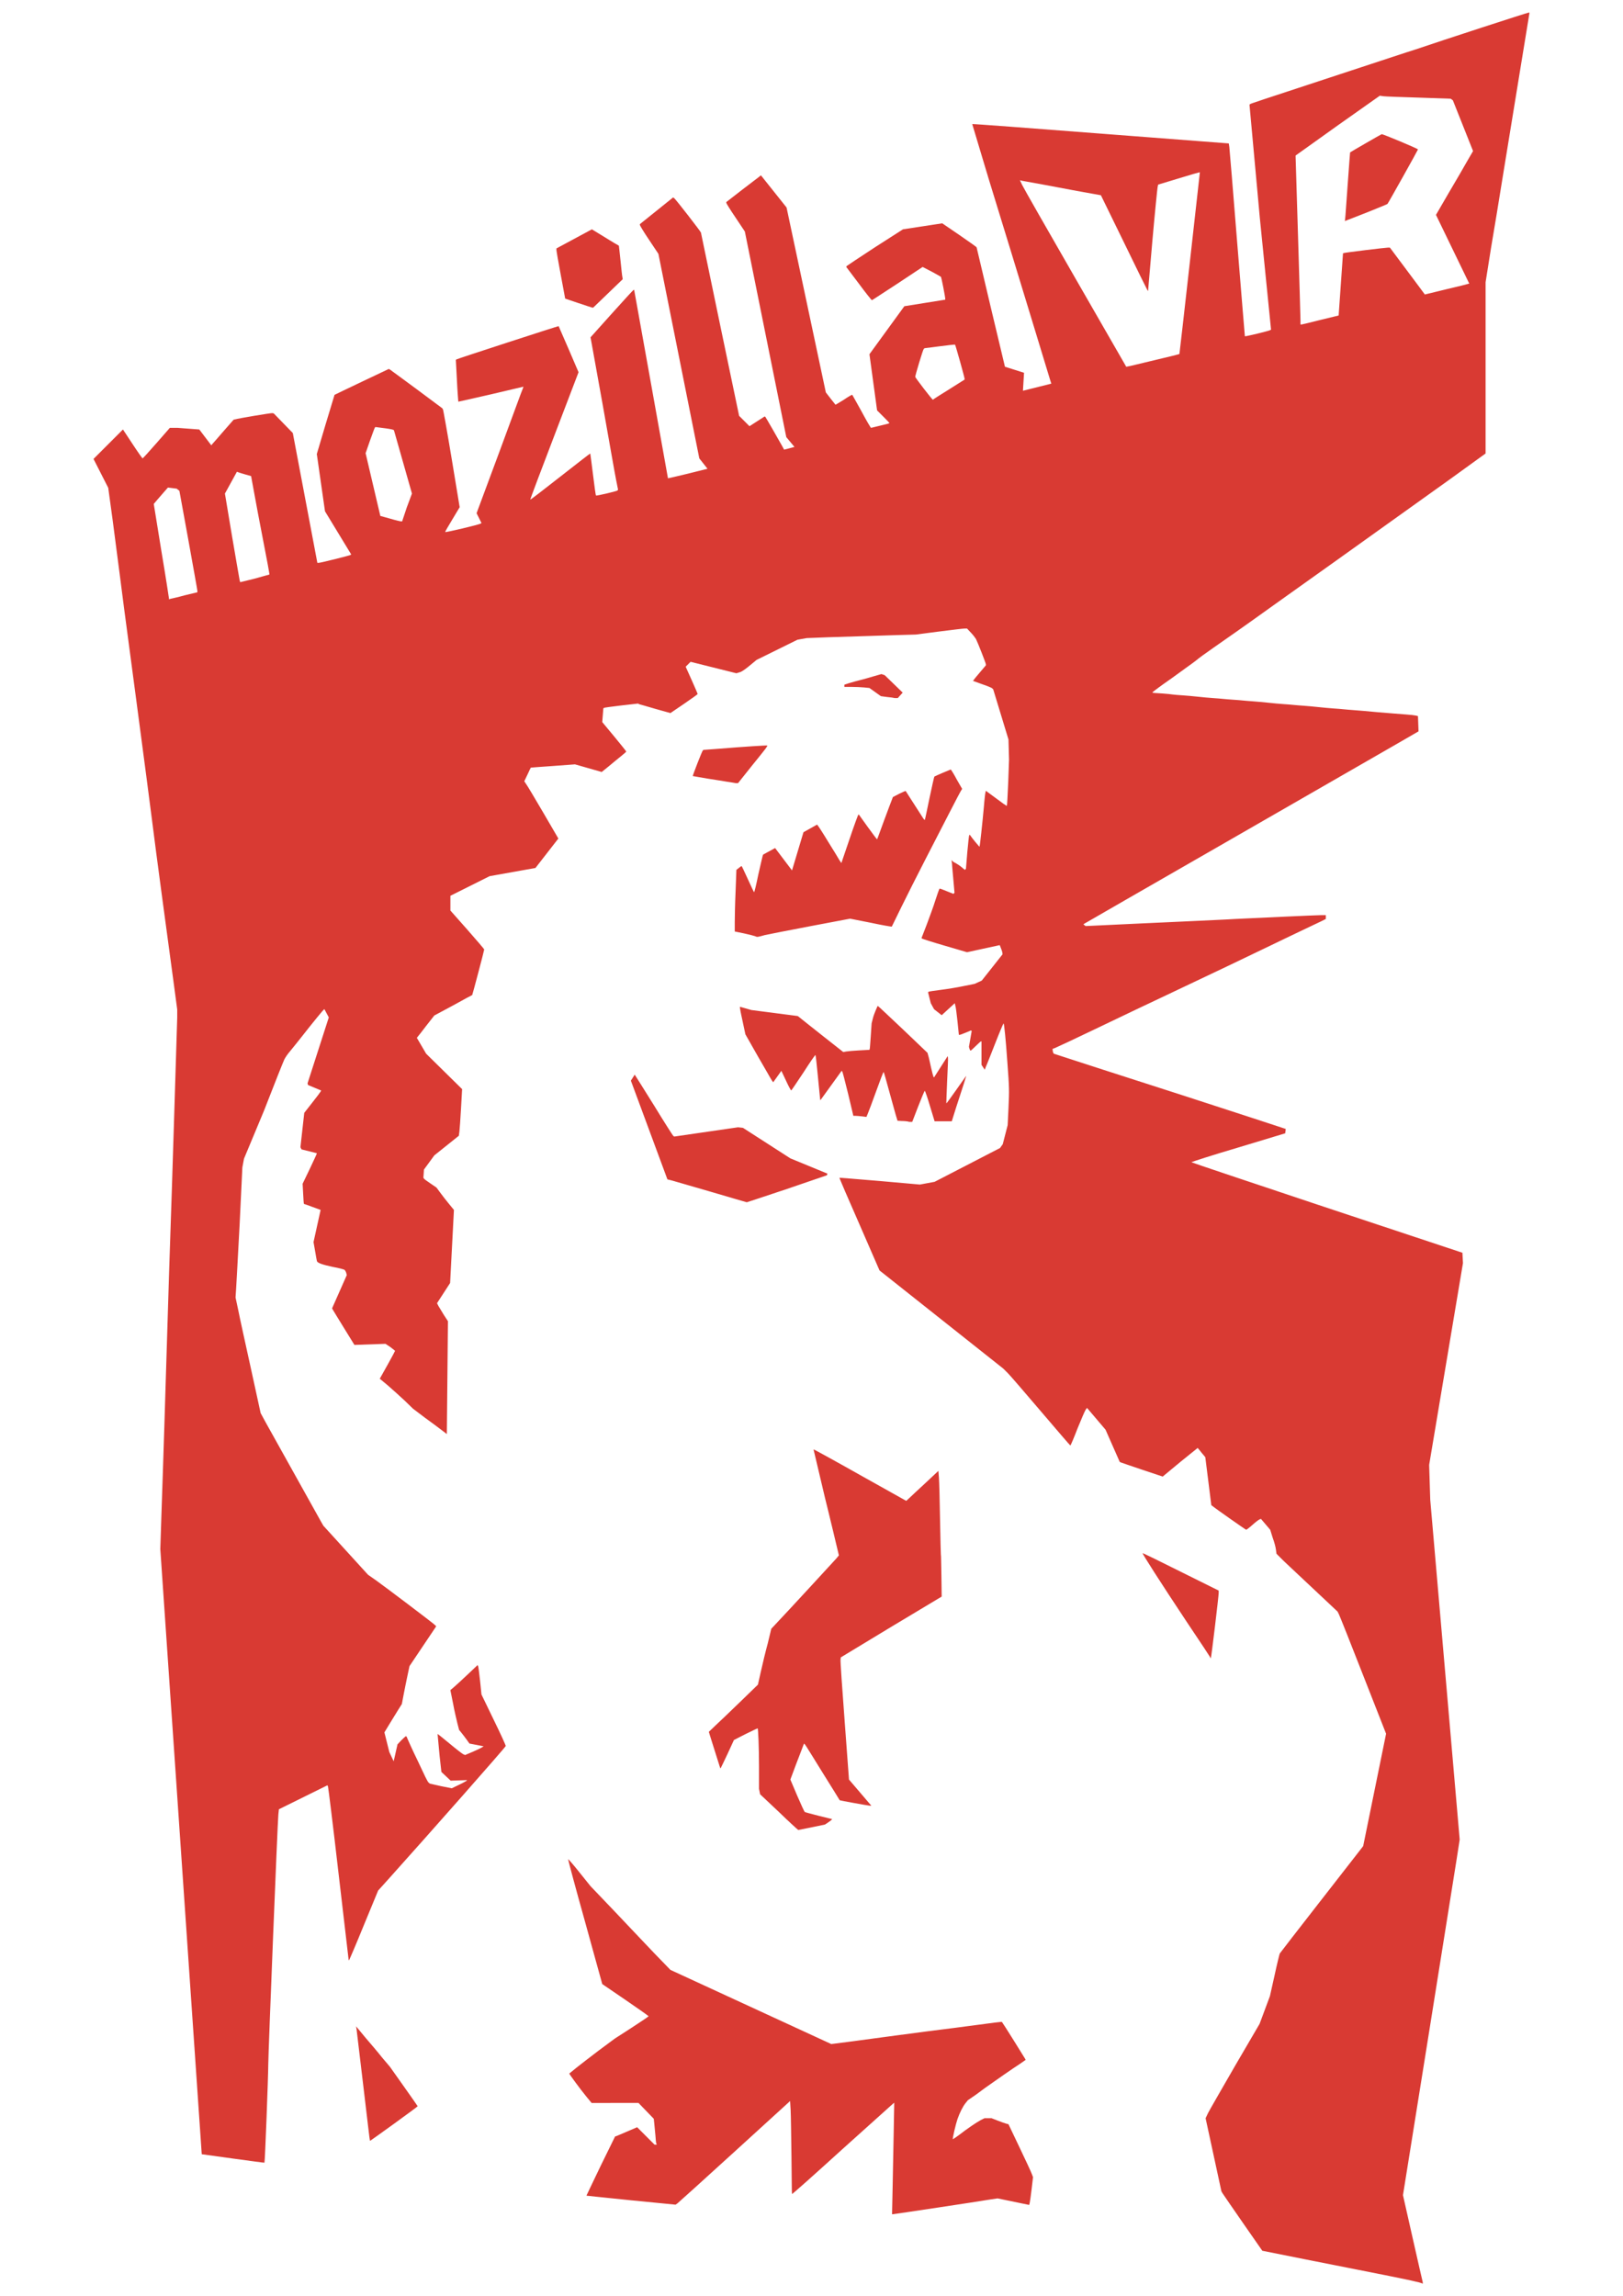 <?xml version="1.0" encoding="utf-8"?>
<!-- Generator: Adobe Illustrator 21.0.0, SVG Export Plug-In . SVG Version: 6.00 Build 0)  -->
<svg version="1.1"
	 id="svg2" inkscape:version="0.91 r13725" sodipodi:docname="mozillaVR_dino.svg" xmlns:cc="http://creativecommons.org/ns#" xmlns:dc="http://purl.org/dc/elements/1.1/" xmlns:inkscape="http://www.inkscape.org/namespaces/inkscape" xmlns:rdf="http://www.w3.org/1999/02/22-rdf-syntax-ns#" xmlns:sodipodi="http://sodipodi.sourceforge.net/DTD/sodipodi-0.dtd" xmlns:svg="http://www.w3.org/2000/svg"
	 xmlns="http://www.w3.org/2000/svg" xmlns:xlink="http://www.w3.org/1999/xlink" x="0px" y="0px" viewBox="0 0 595.3 841.9"
	 style="enable-background:new 0 0 595.3 841.9;" xml:space="preserve">
<style type="text/css">
	.st0{fill:#D93A33;}
</style>
<sodipodi:namedview  bordercolor="#666666" borderopacity="1.0" id="base" inkscape:current-layer="layer1" inkscape:cx="552.38733" inkscape:cy="842.01547" inkscape:document-units="px" inkscape:guide-bbox="true" inkscape:pageopacity="0.0" inkscape:pageshadow="2" inkscape:window-height="1137" inkscape:window-maximized="1" inkscape:window-width="1920" inkscape:window-x="1192" inkscape:window-y="305" inkscape:zoom="0.39560884" pagecolor="#ffffff" showgrid="false" showguides="true" units="cm">
	</sodipodi:namedview>
<g id="layer1" inkscape:groupmode="layer" inkscape:label="Capa 1">
	
		<path id="path4147" inkscape:connector-curvature="0" sodipodi:nodetypes="cscsccccsscccscscccsccssccsccccsscccccscsccscccccccscsscccscscccccccccsscsccccccssssccccccscscccccccccccsscccccsscccsccsscccccsscccscccsccccsccscscccccccccscssscsscsscccccsccccccscscsccsccccsccscccscsccscccccccccsscscsccccccscccccccccccsscccccsscccssccscscccccsccccccscscscscsccscccccccsccccccccccssccscccsscsscsscccscccccsccscccccccsscssccccsscccccsscssccccccscccsccsccscscscsccsccccscccccssccssscscccccssscssccccscscccccccccccccscsccsccscscccccsscscscssscscscscccsscsscscscccccssccccssccccccsccccccccsscsccccccccscsccssscccccccccscscsccscccscscccccccssssccsccccccssccssscccsssssscccsccccccscccscccscccccssccccsssccccssssscccscssccccsssccccccccccscsccccccccscccccsscsscccccsscsscccsccsccccccsccscccsccccccccscsssccsccsccsccscsscssccssccccscsccsccccsscccccsscsccssccssscsscsscsssccscsscsccscsccscccccccccccccscsscscscscscsscccssscccscsscssccccccsccsccssccccscssscsscsscsccccccscscccsccscsccsscssccssccsccsccccccscccscsccsscscsccsccsccccscscccccccccccsccccccccccccsccccccscscccccscccccscsssccccscscccccccscssccscscccscssccccsscsssscccscsccccccccsccccsscccccccccccsscsccsccccscccscccccccscscsscccscccscscccccccccscccccsccccccccccccsccccsccccccccc" class="st0" d="
		M507.8,834.3c-7.5-1.5-20.7-4.1-29.3-5.8l-15.5-3.1l-7.1-10.2c-3.9-5.6-7.3-10.6-7.5-10.9l-0.4-0.7l-2.9-13.4l-2.9-13.4l0.9-1.9
		c0.5-1,5-8.8,9.9-17.3l9-15.4l1.9-5.1l1.9-5.1l1.7-7.6c0.9-4.2,1.8-7.8,1.9-8c0.2-0.4,27.9-35.9,29.6-38.1l1-1.3l4.2-20.6l4.2-20.6
		l-8.4-21.4c-4.6-11.8-8.6-21.8-8.9-22.4l-0.5-1l-9.9-9.3c-5.4-5.1-10.5-9.8-11.2-10.6l-1.3-1.3l-0.2-1.5c-0.1-0.9-0.6-2.8-1.2-4.4
		l-0.9-2.9l-1.7-2l-1.7-2l-0.5,0.2c-0.3,0.1-1.5,1-2.6,2s-2.2,1.8-2.3,1.8c-0.2,0-11.6-8-12.5-8.8l-0.3-0.2l-1.1-8.8l-1.1-8.8
		l-0.4-0.5c-0.2-0.3-0.9-1-1.4-1.7l-1-1.2l-6.2,5c-3.4,2.8-6.3,5.2-6.4,5.3l-0.2,0.2L419,539c-4.1-1.4-7.7-2.6-7.9-2.7l-0.4-0.2
		l-2.6-5.9l-2.6-5.9l-3.4-4l-3.4-4l-0.5,0.7c-0.3,0.4-1.6,3.5-3,6.9c-1.3,3.4-2.5,6.2-2.6,6.2s-4.9-5.6-10.7-12.4
		c-5.8-6.8-11.3-13.2-12.2-14.1l-1.7-1.7l-22.7-18l-22.7-18l-7.4-17c-4.1-9.3-7.4-17-7.3-17c0,0,6.7,0.5,14.8,1.2l14.7,1.3l2.7-0.5
		l2.7-0.5l12-6.2l12-6.2l0.5-0.7l0.5-0.7l0.9-3.5l0.9-3.5l0.3-6.2c0.3-6.8,0.3-7.2-0.4-16.7c-0.6-8.7-1.2-14.4-1.4-14.4
		c-0.1,0-1.5,3.3-3.1,7.4s-3.1,7.9-3.4,8.5l-0.4,1.1l-0.6-0.9l-0.6-0.9v-4.3v-4.3h-0.2c-0.1,0-1,0.8-1.9,1.7
		c-0.9,0.9-1.8,1.7-1.9,1.7s-0.3-0.3-0.4-0.7l-0.2-0.7l0.5-2.9l0.5-2.9l-0.2-0.2l-0.1,0l-1.9,0.8c-1,0.4-2,0.8-2.2,0.8h-0.3
		l-0.5-4.9c-0.3-2.7-0.6-5.3-0.8-5.8l-0.2-0.9l-2.4,2.2l-2.4,2.2l-1.4-1.1l-1.4-1.1L342,369l-0.6-1.1l-0.5-2l-0.5-2l0.2-0.2
		c0.1-0.1,2.1-0.4,4.5-0.7c2.4-0.3,6.1-0.9,8.4-1.4l4-0.8l1.3-0.6l1.3-0.6l3.8-4.8l3.8-4.8v-0.4c0-0.2-0.2-1-0.5-1.7l-0.5-1.3
		l-6,1.3l-6,1.3l-8.2-2.4c-4.5-1.3-8.2-2.5-8.3-2.6L338,344l1.9-4.9c1-2.7,2.5-6.7,3.2-9c0.7-2.2,1.4-4.1,1.5-4.2s1.2,0.3,2.6,0.9
		l2.5,1l0.2-0.2l0.2-0.2l-0.4-4.6c-0.2-2.5-0.5-5.2-0.5-6l-0.2-1.4l0.3,0.3c0.1,0.2,0.7,0.6,1.2,0.8c0.5,0.3,1.5,0.9,2.2,1.5l1.2,1
		l0.2-0.2l0.2-0.2l0.5-6.1c0.3-3.3,0.6-6.1,0.7-6.2l0.2-0.2l0.2,0.3c0.6,0.9,3.3,4.2,3.4,4.1s1.1-9.3,1.5-13.8
		c0.4-4.8,0.6-6,0.7-6.3l0.1-0.4l3.8,2.8c2.1,1.6,3.8,2.8,3.9,2.7c0.1-0.1,0.3-3.9,0.5-8.5l0.3-8.4l-0.1-3.7l-0.1-3.7l-2.8-9.2
		l-2.8-9.2l-0.4-0.4c-0.2-0.2-1.9-0.9-3.7-1.5l-3.3-1.2l0.2-0.3c0.1-0.2,1.1-1.4,2.3-2.8l2.2-2.6v-0.4c0-0.4-2.9-7.8-3.6-9.2
		c-0.3-0.5-1.1-1.6-1.9-2.4l-1.4-1.5h-0.9c-0.5,0-4.7,0.5-9.4,1.1l-8.5,1.1l-6.9,0.2c-9.7,0.3-16.6,0.5-25.4,0.8l-7.7,0.3l-1.7,0.3
		l-1.7,0.3l-7.5,3.7l-7.5,3.7l-2.3,1.9c-1.3,1.1-2.8,2.2-3.5,2.5l-1.6,0.5l-8.4-2.1l-8.4-2.1l-0.9,0.9l-0.9,0.9l2.2,4.9
		c1.2,2.7,2.2,5,2.2,5.1s-2.2,1.7-5,3.6l-5,3.4l-5.7-1.6c-3.1-0.9-5.8-1.7-5.9-1.7l-0.2-0.2l-6.2,0.7c-3.4,0.4-6.3,0.8-6.4,0.9
		l-0.2,0.2l-0.2,2.5l-0.2,2.5l4.4,5.3c2.4,2.9,4.4,5.4,4.4,5.5s-0.9,0.9-1.9,1.7c-1.1,0.9-3.1,2.5-4.5,3.7l-2.6,2.1l-4.9-1.4
		l-4.9-1.4l-8.1,0.6c-4.5,0.3-8.1,0.6-8.1,0.6s-0.6,1.1-1.2,2.5l-1.2,2.5l0.6,0.9c0.4,0.5,3.2,5.2,6.3,10.5l5.6,9.6l-4.2,5.4
		l-4.2,5.4l-8.4,1.5l-8.4,1.5l-7.2,3.6l-7.2,3.6v2.7v2.7l6.2,7c3.4,3.9,6.2,7.1,6.2,7.3c0,0.4-4.3,16.6-4.4,16.7
		c-0.1,0-3.2,1.7-7,3.8l-6.9,3.7l-2.9,3.7c-1.6,2.1-3,3.9-3.2,4.1l-0.3,0.4l1.7,2.9l1.7,2.9l6.6,6.5l6.6,6.5l-0.4,7
		c-0.2,3.9-0.5,7.7-0.6,8.6l-0.2,1.5l-4.5,3.6l-4.5,3.6l-1.9,2.6l-1.9,2.6l-0.1,1.5l-0.1,1.5l0.2,0.3c0.1,0.2,1.2,1,2.4,1.8l2.2,1.5
		l1.4,1.9c0.8,1.1,2.2,2.9,3.2,4.1l1.8,2.2l-0.7,13.4l-0.7,13.4l-2.4,3.7l-2.4,3.7l0.5,1c0.3,0.5,1.2,2,2,3.3l1.5,2.3l-0.2,20.7
		l-0.2,20.7l-1.7-1.3c-0.9-0.7-3.7-2.8-6.2-4.6l-4.5-3.4l-3.1-3c-1.7-1.6-4.5-4.1-6.1-5.5l-3-2.5l2.8-5c1.5-2.7,2.8-5.1,2.8-5.2
		s-0.8-0.7-1.7-1.4l-1.8-1.2l-5.7,0.2l-5.7,0.2l-3.7-6c-2-3.3-3.9-6.3-4.1-6.7l-0.4-0.7l2.7-6.1l2.7-6.1l-0.2-0.8
		c-0.1-0.4-0.4-0.9-0.6-1.1s-2.1-0.7-4.3-1.1c-3.8-0.8-5.4-1.4-5.8-2c-0.1-0.2-0.4-1.9-0.7-3.7l-0.6-3.4l1.3-5.9
		c0.7-3.2,1.3-5.9,1.3-5.9s-1.4-0.5-3-1.1s-3-1.1-3.1-1.1s-0.2-1.7-0.3-3.7l-0.2-3.7l2.6-5.4c1.4-3,2.6-5.5,2.6-5.7v-0.1l-2.8-0.7
		l-2.8-0.7l-0.2-0.4l-0.2-0.4l0.7-6.3l0.7-6.3l2.9-3.7c1.6-2,3-3.9,3.1-4.1l0.2-0.4l-2.4-1l-2.4-1l-0.1-0.3l-0.1-0.3l3.9-12.1
		l3.9-12.1l-0.8-1.5l-0.8-1.5l-0.2,0.1c-0.2,0.1-4,4.7-8.3,10.2c-1.4,1.8-3.3,4.1-4.1,5.1c-0.9,1-1.8,2.4-2.1,3
		c-0.3,0.6-3.7,9.1-7.5,18.9l-7.3,17.5l-0.3,1.6l-0.3,1.6l-1,20.8c-0.6,11.5-1.2,22.2-1.3,23.9l-0.2,3l1,4.7
		c0.5,2.6,2.6,12.1,4.6,21.2l3.6,16.5l1.9,3.5c1.9,3.4,18.8,33.7,20.3,36.4l0.8,1.4l8.2,9l8.2,9l3,2.1c3.1,2.2,20.3,15.2,21.4,16.2
		l0.6,0.6l-4.9,7.3l-4.9,7.3l-0.7,3.3c-0.4,1.8-1,4.9-1.4,6.9l-0.7,3.7l-1.2,1.9c-0.7,1.1-2.1,3.4-3.2,5.2l-2,3.3l0.9,3.6l0.9,3.6
		l0.8,1.7l0.8,1.7l0.7-3.1l0.7-3.1l1.4-1.5c0.8-0.8,1.6-1.5,1.7-1.5s0.4,0.3,0.5,0.8c0.4,0.9,1.7,3.9,4,8.6c0.9,2,2.1,4.4,2.6,5.5
		c0.5,1,1,2,1.3,2.2l0.4,0.3l4,0.9l4,0.8l2.7-1.3c1.5-0.7,2.7-1.4,2.8-1.5l0.1-0.2l-3,0.1l-3,0.1l-1.7-1.6l-1.7-1.6l-0.3-2.7
		c-0.2-1.5-0.5-4.6-0.7-6.9c-0.2-2.3-0.4-4.3-0.4-4.3c0-0.1,2,1.5,4.4,3.5s4.6,3.7,5,3.9l0.7,0.3l2.6-1.1c1.4-0.6,2.9-1.3,3.4-1.6
		l0.8-0.5l-2.6-0.5l-2.6-0.5l-1-1.4c-0.6-0.8-1.4-1.9-1.9-2.5l-0.9-1.1l-0.6-2.3c-0.3-1.3-1.1-4.5-1.6-7.3l-1-5l1.3-1.1
		c0.7-0.6,3-2.7,5-4.6l3.7-3.5l0.2,0.5c0.1,0.3,0.4,2.7,0.7,5.4l0.5,4.9l4.5,9.3c2.5,5.1,4.5,9.5,4.4,9.6
		c-0.2,0.6-28.1,32.2-43.1,48.9l-3.7,4.1l-5.2,12.6c-2.8,6.9-5.3,12.7-5.4,12.8l-0.2,0.2l-3.7-31.7c-2-17.4-3.8-31.9-3.9-32.1
		l-0.2-0.4l-8.9,4.4l-8.9,4.4l-0.2,1.9c-0.3,3-3.7,87.9-3.7,91.7c0,4-1.2,35.8-1.4,36c-0.1,0.1-23-3.1-23-3.1L58.8,568.1l0.4-12.3
		c0,0,0.9-25.9,1.7-52.9c0.8-26.9,1.6-51.1,1.7-53.7c0.3-7.6,2.3-72.7,2.4-76v-3l-1.4-10.5c-1.9-14-6.5-48-7.8-58.6
		c-0.6-4.7-3.1-24-5.6-42.7c-2.5-18.8-4.6-34.7-4.7-35.4c-0.2-1.8-2.4-18.5-4.2-32.4l-1.6-11.7l-2.7-5.3l-2.7-5.3l5.4-5.4l5.4-5.4
		l3.5,5.3c1.9,2.9,3.6,5.3,3.7,5.3c0.1,0,2.4-2.5,5.1-5.6l4.9-5.6h2.8c1.4,0.1,3.8,0.3,5.3,0.4l2.7,0.2l2.2,2.9l2.2,2.9l0.5-0.6
		c0.3-0.3,2.1-2.4,4.1-4.7l3.6-4.1l0.5-0.1c1.3-0.4,13.3-2.4,13.7-2.3l0.5,0.1l3.5,3.6l3.5,3.6l4.5,23.8l4.5,23.8h0.5
		c0.7,0,11.5-2.7,11.7-2.9l0.2-0.2l-4.8-7.9l-4.8-7.9l-1.5-10.5l-1.5-10.5l3.2-10.8c1.8-5.9,3.3-10.9,3.3-10.9
		c0.1-0.1,4.6-2.2,10-4.8l9.9-4.7l0.4,0.2c0.2,0.1,4.6,3.4,9.8,7.2l9.4,7l0.3,0.5c0.1,0.3,1.6,8.5,3.2,18.2l2.9,17.6l-2.7,4.5
		c-1.5,2.5-2.7,4.5-2.6,4.6c0.2,0.2,12.5-2.7,13-3.1l0.3-0.2l-0.9-1.8l-0.9-1.8l8.4-22.6c4.6-12.4,8.4-22.9,8.6-23.2l0.2-0.6
		l-11.9,2.8c-6.5,1.5-11.9,2.7-12,2.7c0,0-0.3-3.5-0.5-7.7l-0.4-7.6l0.2-0.2c0.2-0.2,37.4-12.3,37.5-12.2c0,0,1.7,3.9,3.7,8.5
		l3.6,8.4l-8.9,23.3c-4.9,12.8-8.9,23.4-8.8,23.4c0.1,0.1,5-3.7,11-8.4s10.9-8.5,11-8.5c0,0,0.5,3.5,1,7.7s1,7.7,1.1,7.7
		c0.2,0.2,7.4-1.5,7.8-1.8l0.3-0.3l-0.7-3.5c-0.4-1.9-2.6-14.5-5-28l-4.4-24.4l7.8-8.7c4.3-4.8,7.9-8.7,8-8.7h0.2l6.2,34.5
		c3.4,19,6.2,34.6,6.2,34.6s3.3-0.7,7.3-1.7l7.2-1.8L258,170l-1.5-1.9l-7.5-37.5l-7.5-37.5l-3.4-5.1c-1.9-2.8-3.4-5.3-3.4-5.5v-0.3
		l6.1-4.9l6.1-4.9l0.4,0.3c0.5,0.3,9.8,12.3,9.8,12.6c0,0.1,3.2,15.3,7,33.7l7,33.5l1.9,1.9l1.9,1.9l2.8-1.8l2.8-1.8l0.3,0.3
		c0.1,0.2,1.4,2.3,2.8,4.8s2.9,5.1,3.3,5.8l0.7,1.3l1.9-0.5l1.9-0.5l-1.5-1.8l-1.5-1.8l-7.6-37.7l-7.6-37.7l-3.4-5.1
		c-1.9-2.8-3.4-5.2-3.4-5.4v-0.3l5.8-4.5c3.2-2.5,6.1-4.6,6.4-4.9l0.5-0.4l4.7,5.9l4.7,5.9l7.2,33.9l7.2,33.9l1.7,2.2
		c0.9,1.2,1.8,2.2,1.8,2.3c0.1,0.1,1.4-0.8,3.1-1.8c1.6-1.1,3-1.9,3.1-1.8c0.1,0.1,1.5,2.7,3.3,5.9c1.7,3.2,3.3,5.9,3.4,6l0.2,0.2
		l3.3-0.8c1.8-0.4,3.3-0.8,3.4-0.9c0.1-0.1-0.9-1.1-2.2-2.4l-2.3-2.3l-1.4-10.3l-1.4-10.3l6.4-8.8l6.4-8.8l7.5-1.2l7.5-1.2v-0.3
		c0-0.7-1.4-8-1.6-8.1c-0.1-0.1-1.6-0.9-3.4-1.9l-3.3-1.7l-9.2,6.1c-5.1,3.3-9.3,6.1-9.4,6.1s-2.3-2.7-4.8-6.1l-4.6-6.1l0.1-0.3
		c0.1-0.1,4.7-3.2,10.4-6.9l10.3-6.6l7.2-1.1l7.2-1.1l6.3,4.3c3.5,2.4,6.3,4.4,6.3,4.5s2.4,10,5.2,22l5.2,21.8l3.5,1.1l3.5,1.1
		l-0.2,3.3l-0.2,3.3l5.2-1.3l5.2-1.3l-0.5-1.6c-0.5-1.6-10.7-35.3-22.5-73.6c-3.3-11-6-20-6-20c0.1-0.1,21.3,1.5,47.1,3.5l47,3.6
		l0.2,1.3c0.1,0.7,1.4,16.6,2.9,35.3s2.8,34.1,2.8,34.1c0.1,0.2,8.7-1.9,9.2-2.2l0.4-0.2L462.1,80l-3.8-41.6l0.2-0.2
		c0.2-0.2,1.7-0.7,37-12.3c11.3-3.7,21.8-7.2,23.2-7.6c10-3.4,41.9-13.8,42.1-13.7l0.2,0.1l-4,24.5c-2.2,13.5-4.9,30-6,36.8
		s-2.9,18-4.1,24.9l-2,12.6v31.4v31.4l-13,9.4c-17.6,12.6-23.6,16.9-41.4,29.6c-8.4,6-19.2,13.7-24,17.1
		c-10.3,7.4-15.2,10.8-21.5,15.2c-2.6,1.8-5.5,3.9-6.4,4.7c-1,0.8-5,3.6-8.8,6.4c-3.9,2.7-7.1,5.1-7.1,5.2s0.2,0.2,0.4,0.2
		c0.7,0,6,0.4,7.1,0.6c0.6,0.1,2.2,0.2,3.6,0.3s3.9,0.3,5.6,0.5s4.2,0.4,5.5,0.5c1.3,0.1,3,0.2,3.7,0.3c0.8,0.1,2.5,0.2,3.7,0.3
		c1.3,0.1,3,0.2,3.7,0.3c0.8,0.1,2.5,0.2,3.7,0.3c1.3,0.1,3.7,0.3,5.5,0.5c1.7,0.2,4.2,0.4,5.5,0.5s3,0.2,3.7,0.3
		c0.8,0.1,2.5,0.2,3.7,0.3c1.3,0.1,3.7,0.3,5.5,0.5c1.7,0.2,4.2,0.4,5.5,0.5s3,0.2,3.7,0.3c0.8,0.1,2.4,0.2,3.6,0.3
		c1.2,0.1,5.3,0.4,9.2,0.8c3.9,0.3,8.4,0.7,10,0.8c1.6,0.1,3.3,0.3,3.7,0.4l0.8,0.2l0.1,2.8l0.1,2.8l-9,5.2
		c-4.9,2.8-32.5,18.7-61.2,35.2s-52.4,30.1-52.5,30.2l-0.2,0.2l0.4,0.3l0.4,0.3l21.2-1c11.7-0.5,23.3-1.1,25.9-1.2s6.1-0.3,7.8-0.4
		c8.2-0.4,29.8-1.4,31.4-1.4h1.8v0.7v0.7l-1.8,0.9c-1,0.5-4.7,2.2-8.2,3.9c-3.5,1.7-8,3.8-10,4.8c-6.8,3.3-24.2,11.6-36.5,17.4
		c-6.8,3.2-19,9-27.1,12.9s-15.2,7.2-15.7,7.4l-0.9,0.3v0.5c0,0.3,0.1,0.7,0.2,0.9l0.2,0.4l18.5,6c10.2,3.3,23.3,7.5,29.2,9.4
		c19.8,6.4,36.2,11.8,36.8,12l0.6,0.2l-0.1,0.8l-0.1,0.8l-17.2,5.2c-9.5,2.8-17.2,5.3-17.2,5.4s22.4,7.6,49.7,16.7l49.7,16.5
		l0.1,1.9l0.1,1.9l-6.2,37l-6.2,37l0.2,6.4l0.2,6.4l5.4,62.3l5.4,62.3l-1.1,7.1c-0.6,3.9-5.3,33.2-10.4,65.2l-9.3,58.1l3.5,15.5
		c1.9,8.5,3.6,15.8,3.7,16.2l0.1,0.7h-0.3C521.6,837.1,515.3,835.8,507.8,834.3L507.8,834.3z M67.8,218.3l4.6-1.1v-0.5
		c0-0.3-1.5-8.6-3.3-18.6L65.8,180l-0.5-0.4l-0.5-0.4l-1.6-0.2l-1.6-0.2l-1.5,1.7c-0.8,0.9-2,2.3-2.6,3l-1.1,1.3l2.8,17.3
		c1.6,9.5,2.8,17.4,2.8,17.5v0.2l0.5-0.2C63,219.5,65.3,219,67.8,218.3L67.8,218.3z M98.8,210.7c0.1-0.1-0.9-5.5-2.2-12.1
		c-1.3-6.6-2.8-14.7-3.4-18l-1.1-6L90,174c-1.1-0.3-2.3-0.7-2.6-0.8l-0.5-0.2l-2.2,4l-2.2,4l2.6,15.6c1.5,8.6,2.7,15.9,2.8,16.2
		l0.2,0.7l5.3-1.3C96.3,211.4,98.7,210.7,98.8,210.7L98.8,210.7z M149.2,186.1l1.9-5.1l-3.3-11.6l-3.3-11.6l-0.3-0.2
		c-0.2-0.1-1.7-0.4-3.4-0.6l-3.1-0.4l-0.2,0.2c-0.1,0.1-0.9,2.3-1.8,4.8l-1.6,4.6l2.7,11.5l2.7,11.5l3.6,1c2,0.6,3.8,1,4,1h0.4
		L149.2,186.1z M348.1,142.8l5.7-3.6v-0.3c0-0.5-3.3-12.3-3.5-12.5c-0.1-0.1-2.6,0.2-5.7,0.6l-5.5,0.7l-0.3,0.3
		c-0.3,0.3-3.1,9.6-3.1,10.2c0,0.3,6.2,8.4,6.5,8.4C342.3,146.4,344.9,144.8,348.1,142.8z M423.4,132.1c5.1-1.2,9.2-2.2,9.2-2.3
		c0.1-0.2,7.5-66.5,7.5-66.6s-3.5,0.9-7.7,2.2l-7.6,2.3l-0.2,0.9c-0.1,0.5-1,9.3-1.9,19.5l-1.6,18.6l-0.2-0.2c-0.1-0.1-4-8-8.6-17.5
		l-8.5-17.4l-8.9-1.6c-8.4-1.6-18.2-3.4-20-3.7l-0.8-0.2l0.8,1.7c0.4,0.9,9.2,16.3,19.5,34.2l18.7,32.5l0.5-0.1
		C414,134.4,418.3,133.3,423.4,132.1L423.4,132.1z M484.4,117.3l6.6-1.6l0.8-11.4l0.8-11.4l0.3-0.1c0.5-0.2,15.4-2,16.2-2h0.7
		l6.2,8.3c3.4,4.6,6.3,8.4,6.4,8.6l0.2,0.3l7.8-1.9c4.3-1,7.9-1.9,8.1-2l0.4-0.1l-6.1-12.6l-6.1-12.6l4.7-8.1
		c2.6-4.4,5.7-9.7,6.8-11.7l2.1-3.6l-3.7-9.3l-3.7-9.3l-0.4-0.3l-0.4-0.3l-11.6-0.4c-6.4-0.2-12.3-0.4-13-0.5l-1.4-0.2l-15.3,10.8
		c-8.3,5.9-15.2,10.9-15.4,11l-0.2,0.2l0.9,29.5c0.5,16.2,0.9,30.1,0.9,30.9v1.5h0.4C477.6,119,480.8,118.2,484.4,117.3z M493.5,79
		c0.1-1.1,0.5-6.7,0.9-12.5s0.8-10.6,0.8-10.6c0.2-0.2,11.3-6.6,11.6-6.7c0.3-0.1,13.3,5.3,13.3,5.6c0,0.2-10.9,19.7-11.2,20
		c-0.1,0.1-3.5,1.5-7.5,3.1s-7.5,2.9-7.7,3l-0.4,0.2L493.5,79z M327.4,802.4c0.1-5.4,0.3-14.6,0.4-20.5l0.2-10.8l-0.6,0.5
		c-0.3,0.3-8.7,7.8-18.7,16.8c-9.9,9-18.1,16.3-18.2,16.2s-0.1-6.3-0.2-13.8s-0.2-15.2-0.3-17l-0.2-3.3L269.5,789
		c-11.2,10.2-20.6,18.7-21,19l-0.7,0.5l-16.3-1.6c-9-0.9-16.3-1.7-16.4-1.7c0,0,2.3-4.9,5.2-10.9l5.3-10.8l0.6-0.2
		c0.3-0.1,2.1-0.9,4-1.7l3.5-1.5l3.2,3.2l3.2,3.2h0.4h0.4l-0.2-0.5c-0.1-0.3-0.2-1.6-0.3-2.9c-0.1-1.3-0.3-3.2-0.4-4.2l-0.2-1.9
		l-2.8-2.9l-2.8-2.9h-8.6H217l-1.9-2.3c-2.3-2.8-6.4-8.4-6.3-8.5c0.1,0,1.2-1,2.6-2.1s5.1-4,8.3-6.4l5.8-4.3l6.2-4
		c3.4-2.2,6.2-4.1,6.2-4.2c0-0.1-3.8-2.8-8.5-6l-8.5-5.8l-6.3-22.8c-3.5-12.5-6.3-22.9-6.2-23c0-0.1,1.9,2,4.1,4.8l4.1,5.1l8.6,9
		c4.7,5,11.3,11.9,14.6,15.4l6.1,6.3l29.5,13.6l29.5,13.6l7-0.9c3.9-0.5,11.9-1.6,17.9-2.4c6-0.8,15.1-2,20.1-2.6
		c16.4-2.2,17.5-2.3,17.6-2.2c0.3,0.3,8.3,13.1,8.5,13.5l0.2,0.4l-2,1.4c-1.1,0.7-3.9,2.6-6.2,4.2c-2.3,1.6-5.3,3.7-6.7,4.7
		c-1.4,1-3.3,2.5-4.4,3.2l-1.9,1.3l-0.8,1c-1,1.2-2.2,3.6-3,5.9c-0.6,1.7-1.9,7.2-1.7,7.4c0,0,1-0.6,2.2-1.5c3.1-2.4,6.5-4.7,8-5.5
		l1.4-0.7h1.3h1.3l2.3,0.9c1.3,0.5,2.7,1,3.1,1.1l0.8,0.2l4,8.4c2.2,4.6,4.2,8.9,4.5,9.7l0.5,1.3l-0.5,4.3c-0.3,2.4-0.6,4.7-0.7,5.1
		l-0.2,0.8l-5.8-1.2l-5.8-1.2l-2.7,0.4c-4,0.7-35.3,5.4-35.7,5.4h-0.3L327.4,802.4z M133.3,765.3c-1.3-10.9-2.4-20.3-2.5-21
		l-0.2-1.2l3.4,4.1c1.9,2.2,4.7,5.5,6.2,7.4l2.8,3.3l5.1,7.2c2.8,3.9,5.1,7.3,5.1,7.3c0,0.2-17.3,12.7-17.5,12.7
		C135.6,785,134.6,776.1,133.3,765.3L133.3,765.3z M285.6,664.4l-6.8-6.4l-0.2-1l-0.2-1v-8.1c0-7-0.3-13.9-0.5-14.1
		c0,0-2,0.9-4.4,2.1l-4.3,2.2l-2.3,5c-1.3,2.7-2.4,5.1-2.5,5.2l-0.2,0.2l-1.8-5.7c-1-3.1-1.9-6.1-2.1-6.7l-0.3-1l2.4-2.3
		c1.3-1.2,5.4-5.1,9-8.6l6.6-6.4l1.1-4.9c0.6-2.7,1.7-7.3,2.5-10.2l1.3-5.4l1.6-1.7c4.1-4.3,21.3-23,22.2-24l1-1.2l-2.1-8.8
		c-1.2-4.9-2.5-10.4-3-12.3c-0.7-3-3.1-13.2-3.9-16.5l-0.3-1.2h0.2c0.1,0,7.8,4.2,17,9.4l16.8,9.4l1.1-1c0.6-0.6,3.3-3.1,5.9-5.5
		l4.8-4.5l0.2,2.6c0.1,1.4,0.3,8.3,0.4,15.3c0.1,6.9,0.3,12.7,0.3,12.8c0.1,0.1,0.1,3.6,0.2,7.8l0.1,7.6l-18.5,11.1l-18.5,11.2
		l-0.1,0.8c-0.1,0.4,0.6,10.5,1.5,22.4l1.6,21.6l4.1,4.8l4.1,4.8h-0.5c-0.5,0-11-1.9-11.1-2c0,0-2.8-4.6-6.2-10
		c-3.4-5.5-6.3-10.2-6.5-10.4l-0.4-0.4l-1.6,4.2c-0.9,2.3-2,5.2-2.5,6.6l-0.9,2.4l2.5,5.9c1.4,3.2,2.6,5.9,2.8,6
		c0.1,0.1,2.4,0.7,5.1,1.4l4.9,1.2l-0.1,0.2c-0.1,0.1-0.7,0.6-1.3,1l-1.2,0.8l-4.8,1c-2.6,0.5-4.9,1-5,1
		C292.5,670.9,289.3,668,285.6,664.4L285.6,664.4z M435.3,594.8c-9.7-14.6-16.4-25.1-16.2-25.2c0.1-0.1,6.4,3,14,6.8l13.9,6.9v0.9
		c0,1.1-2.7,23.8-2.9,24C444.2,608.1,440.2,602.1,435.3,594.8L435.3,594.8z M260.9,437.1c-7.1-2.1-13.6-3.9-14.5-4.2l-1.6-0.4
		l-6.7-18.1l-6.7-18.1l0.7-1.1l0.7-1.1l0.2,0.3c0.1,0.1,3.2,5.1,6.9,11c3.6,5.9,6.8,10.9,7,11.1l0.4,0.3l11.7-1.7l11.7-1.7l0.9,0.1
		l0.9,0.1l8.7,5.6l8.7,5.6l6.8,2.8l6.8,2.8l-0.1,0.3l-0.1,0.3l-14.6,5c-8.1,2.7-14.7,4.9-14.8,4.9
		C273.9,440.9,268,439.2,260.9,437.1L260.9,437.1z M330.8,411.1l-1.6-0.1l-0.3-1c-0.2-0.5-1.3-4.6-2.5-8.9c-1.2-4.4-2.2-8-2.3-8
		s-1.3,3.1-2.7,7c-1.4,3.9-2.8,7.6-3.1,8.3l-0.5,1.2l-1.6-0.2c-0.9-0.1-2-0.2-2.4-0.2H313l-1.9-8c-1.1-4.4-2-8.1-2.2-8.3l-0.2-0.2
		l-3.9,5.4l-3.9,5.4l-0.1-0.5c0-0.2-0.4-3.9-0.8-8.2c-0.4-4.3-0.8-7.8-0.9-7.9s-2.1,2.8-4.4,6.4c-2.4,3.6-4.4,6.6-4.5,6.6
		s-1-1.6-1.9-3.6l-1.7-3.6l-1.5,2.1l-1.5,2.1l-0.5-0.7c-0.3-0.4-2.5-4.4-5.1-8.8l-4.6-8.1l-1-4.7c-0.6-2.6-1-4.8-1-5v-0.4l2.1,0.6
		l2.1,0.6l8.5,1.1l8.5,1.1l0.4,0.3c0.2,0.2,3.9,3.1,8.3,6.6l8,6.3l1.1-0.2c0.6-0.1,2.8-0.3,4.8-0.4l3.7-0.2l0.1-0.3
		c0.1-0.2,0.2-2.4,0.4-4.9l0.3-4.5l0.4-1.6c0.2-0.9,0.7-2.3,1.1-3.2l0.7-1.6l0.2,0.1c0.1,0,4.2,3.9,9.2,8.6l8.9,8.5l0.3,1.1
		c0.2,0.6,0.6,2.5,1,4.3s0.8,3.2,0.9,3.4l0.2,0.2l2.5-3.9l2.5-3.9l0.1,0.5c0.1,0.3-0.1,4.1-0.3,8.6c-0.2,4.4-0.3,8.1-0.3,8.2
		c0.1,0.1,1.7-2.2,3.7-5s3.6-5.1,3.6-5.1s-0.4,1.5-1,3.3s-1.8,5.5-2.7,8.3l-1.6,5.1h-3h-3.3l-1.7-5.6c-0.9-3.1-1.8-5.6-1.9-5.6
		s-1.2,2.6-2.4,5.7l-2.2,5.7h-1.1C332.9,411.2,331.7,411.1,330.8,411.1L330.8,411.1z M276.9,343.3c-0.3-0.1-2.1-0.6-4-1l-3.4-0.7
		v-3.3c0-1.8,0.1-6.9,0.3-11.3l0.3-8l0.9-0.7c0.5-0.4,0.9-0.7,1-0.7s1.1,2.2,2.3,4.8s2.2,4.8,2.3,4.8c0.1,0,0.8-2.8,1.5-6.3
		c0.8-3.5,1.5-6.6,1.6-6.9l0.2-0.6l2.2-1.2l2.2-1.2l3.1,4.1l3.1,4.1l2.1-7l2.1-7l2.5-1.4l2.5-1.4l0.3,0.4c0.2,0.2,1.9,2.8,3.7,5.8
		c1.9,3,3.7,6,4.1,6.7l0.8,1.2l3-8.8c1.6-4.8,3.1-8.8,3.2-8.9l0.2-0.1l3.3,4.6c1.8,2.5,3.4,4.6,3.4,4.5c0.1-0.1,1.2-3.2,2.6-7
		s2.7-7.2,2.9-7.7l0.3-0.8l2.3-1.2c1.3-0.6,2.3-1.1,2.4-1s3.3,5.2,6.1,9.5c0.4,0.7,0.8,1.1,0.9,1.1c0.1-0.1,0.8-3.6,1.7-7.9
		c0.9-4.3,1.7-7.8,1.8-8c0.1-0.1,1.5-0.7,3.1-1.4l2.9-1.2l0.2,0.2c0.1,0.1,1.1,1.7,2.1,3.6l1.9,3.3l-0.5,0.8
		c-0.3,0.4-6.1,11.7-13,25.1s-12.3,24.6-12.3,24.6c0,0.1-3.5-0.5-7.7-1.4l-7.6-1.5l-14.3,2.7c-7.9,1.5-15.5,3-16.9,3.3
		C277.7,343.7,277.8,343.7,276.9,343.3L276.9,343.3z M266.8,286.7c-1.3-0.2-4.7-0.8-7.5-1.2c-2.8-0.5-5.2-0.9-5.2-0.9
		c-0.1-0.1,3.4-9.2,3.7-9.4l0.2-0.2l5.4-0.4c9.8-0.8,17.9-1.3,18-1.2c0.2,0.2-0.4,1-5.6,7.4l-5.1,6.4h-0.8
		C269.5,287.1,268.1,286.9,266.8,286.7L266.8,286.7z M325.3,255.6l-2.2-0.3l-2.1-1.5l-2.1-1.5l-2-0.2c-1.1-0.1-3.1-0.2-4.6-0.2h-2.6
		v-0.4v-0.4l1.8-0.6c1-0.3,2.8-0.8,4-1.1s3.4-0.9,5-1.4l2.8-0.8l0.6,0.2l0.6,0.2l3.3,3.2l3.3,3.2l-0.9,1l-0.9,1h-1.1
		C327.9,255.9,326.5,255.7,325.3,255.6L325.3,255.6z M212,111.1l-4.7-1.6l-1.6-8.6c-0.9-4.7-1.6-8.9-1.6-9.2v-0.6l6.5-3.5l6.5-3.5
		l4.9,3c2.7,1.7,5,3,5,3s0.3,2.5,0.6,5.5c0.3,3,0.6,5.8,0.7,6.1l0.1,0.7l-5.4,5.2l-5.4,5.2h-0.4C216.9,112.7,214.6,112,212,111.1
		L212,111.1z"/>
</g>
</svg>
